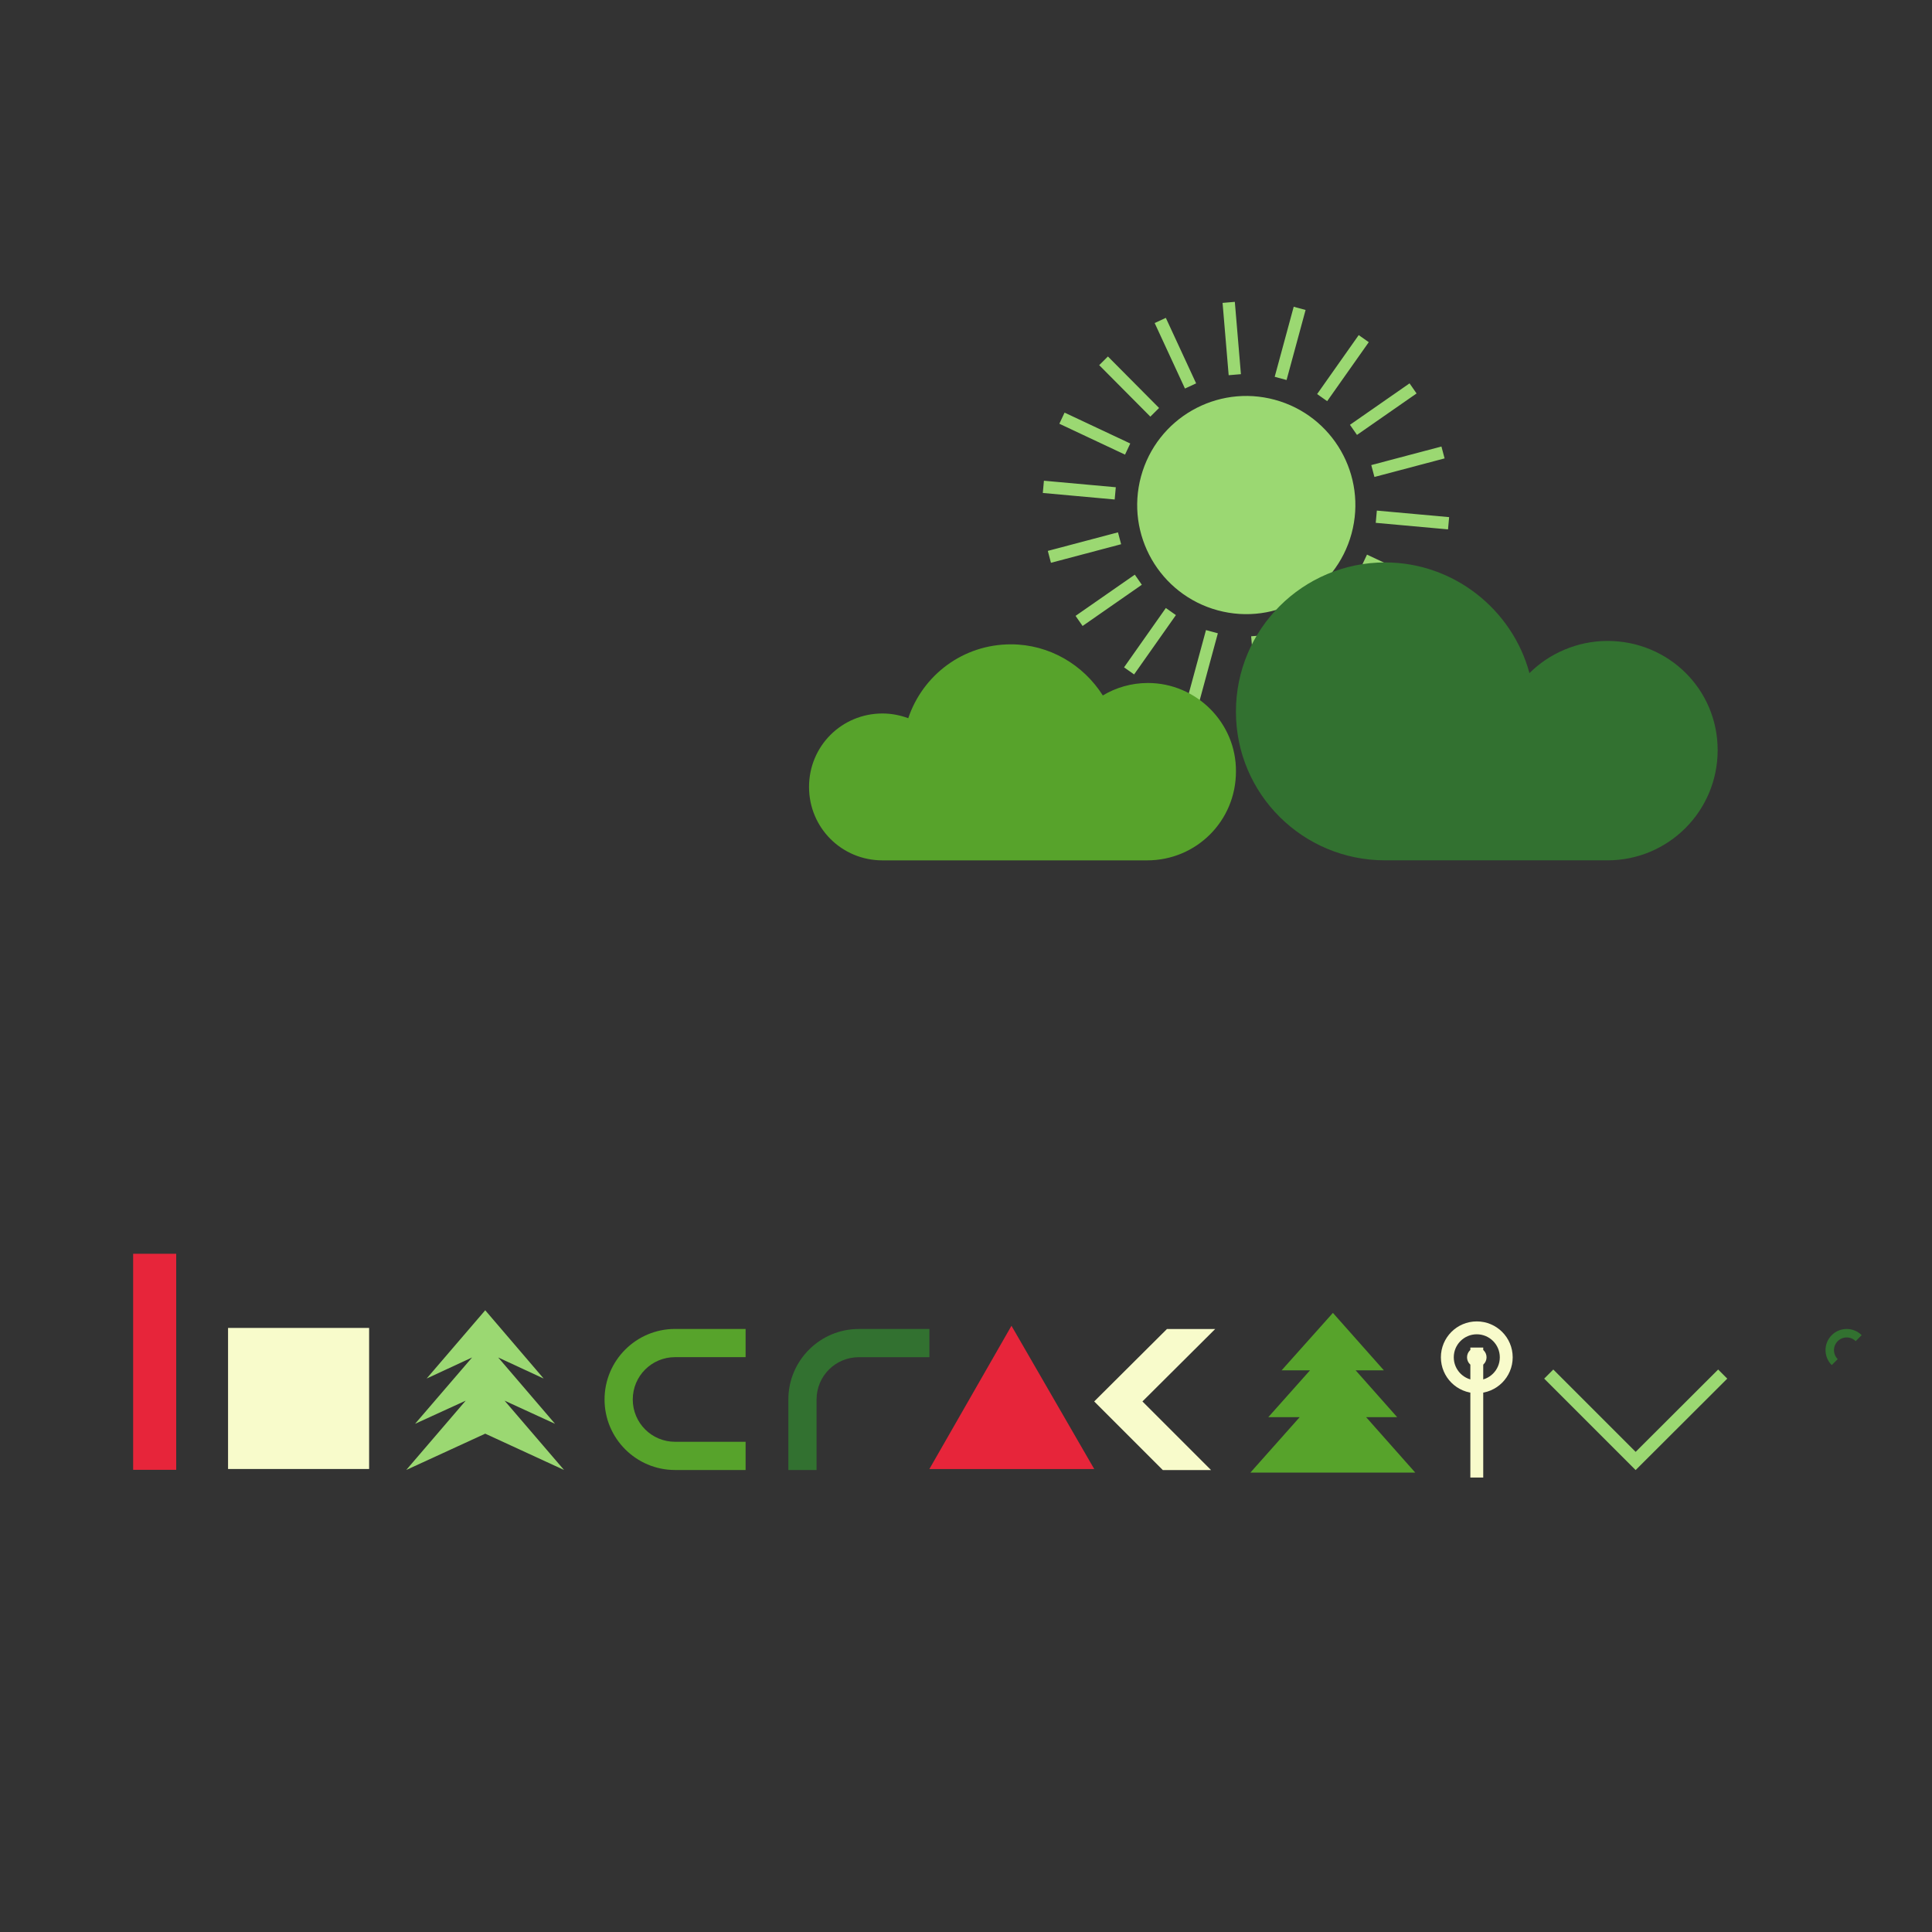 <?xml version="1.0" encoding="utf-8" ?>
<!-- Generator: Assembly 1.0 - http://assemblyapp.co -->
<svg version="1.1" xmlns="http://www.w3.org/2000/svg" xmlns:xlink="http://www.w3.org/1999/xlink" width="300" height="300" viewBox="0 0 300 300">
	<rect x="0" y="0" width="300" height="300" fill="#333333" stroke="none"/>
	<g id="widget" transform="matrix(1,0,0,1,150,150)">
		<path d="M59.868,-67.141 C57.418,-58.113 48.114,-52.78 39.086,-55.229 C30.058,-57.679 24.726,-66.983 27.175,-76.011 C29.624,-85.039 38.928,-90.372 47.956,-87.922 C56.984,-85.473 62.317,-76.169 59.868,-67.141 Z M56.083,-87.708 L54.522,-88.809 L60.98,-97.967 L62.541,-96.867 Z M60.712,-82.468 L59.621,-84.036 L68.873,-90.472 L69.964,-88.904 Z M62.931,-77.783 L73.826,-80.666 L74.315,-78.82 L63.42,-75.937 Z M63.796,-70.717 L75.021,-69.701 L74.848,-67.798 L63.624,-68.815 Z M62.267,-63.879 L72.466,-59.084 L71.654,-57.356 L61.454,-62.15 Z M58.618,-57.896 L66.562,-49.902 L65.207,-48.556 L57.263,-56.55 Z M52.915,-53.621 L57.62,-43.45 L55.886,-42.648 L51.181,-52.819 Z M46.181,-51.36 L47.123,-40.193 L45.219,-40.032 L44.278,-51.199 Z M37.264,-52.161 L39.108,-51.661 L36.157,-40.784 L34.313,-41.284 Z M31.032,-55.589 L32.594,-54.489 L26.103,-45.275 L24.541,-46.375 Z M26.212,-60.767 L27.303,-59.199 L18.104,-52.799 L17.013,-54.367 Z M24.088,-65.493 L13.193,-62.609 L12.704,-64.456 L23.599,-67.339 Z M23.088,-72.439 L11.928,-73.452 L12.1,-75.354 L23.261,-74.342 Z M24.694,-79.406 L14.495,-84.202 L15.307,-85.93 L25.506,-81.135 Z M28.626,-85.305 L20.682,-93.299 L22.037,-94.646 L29.981,-86.651 Z M34,-89.669 L29.296,-99.84 L31.029,-100.642 L35.734,-90.471 Z M40.787,-91.738 L39.84,-102.968 L41.743,-103.129 L42.69,-91.898 Z M50.886,-102.368 L52.73,-101.868 L49.778,-90.991 L47.935,-91.491 Z" fill="#9bd872" fill-opacity="1" />
		<path d="M28.246,-43.946 C25.645,-43.946 23.244,-43.212 21.244,-42.011 C18.243,-46.747 12.974,-49.948 6.972,-49.948 C-0.431,-49.948 -6.7,-45.213 -8.968,-38.477 C-10.235,-38.944 -11.569,-39.21 -12.969,-39.21 C-19.305,-39.21 -24.374,-34.142 -24.374,-27.806 C-24.374,-21.47 -19.305,-16.402 -12.969,-16.402 L28.113,-16.402 C35.783,-16.402 41.918,-22.537 41.918,-30.207 C41.985,-37.743 35.783,-43.946 28.246,-43.946 Z" fill="#57a32b" fill-opacity="1" />
		<path d="M99.606,-50.477 C94.912,-50.477 90.521,-48.508 87.492,-45.48 C84.843,-55.323 75.757,-62.667 65.082,-62.667 C52.286,-62.667 41.914,-52.294 41.914,-39.499 C41.914,-26.703 52.286,-16.407 65.082,-16.407 L99.606,-16.407 C109.07,-16.407 116.717,-24.054 116.717,-33.518 C116.717,-42.982 109.07,-50.477 99.606,-50.477 Z" fill="#327130" fill-opacity="1" />
		<path d="M-122.639,78.231 L-129.325,78.231 L-129.325,44.685 L-122.639,44.685 L-122.639,78.231 Z" fill="#e7253a" fill-opacity="1" />
		<path d="M-92.684,78.104 L-114.588,78.104 L-114.588,56.2 L-92.684,56.2 L-92.684,78.104 Z" fill="#f8fbcb" fill-opacity="1" />
		<path d="M-45.174,60.738 L-45.174,60.738 L-34.222,60.738 L-34.222,56.357 L-45.174,56.357 L-45.174,56.357 C-51.219,56.357 -56.126,61.264 -56.126,67.309 C-56.126,73.355 -51.219,78.261 -45.174,78.261 L-45.174,78.261 L-34.222,78.261 L-34.222,73.88 L-45.174,73.88 L-45.174,73.88 C-48.81,73.88 -51.745,70.945 -51.745,67.309 C-51.745,63.673 -48.81,60.738 -45.174,60.738 Z" fill="#57a32b" fill-opacity="1" />
		<path d="M-23.205,67.314 L-23.205,67.314 C-23.205,63.678 -20.27,60.743 -16.634,60.743 L-16.634,60.743 L-5.681,60.743 L-5.681,56.362 L-16.634,56.362 L-16.634,56.362 C-22.679,56.362 -27.585,61.269 -27.585,67.314 L-27.585,67.314 L-27.585,78.266 L-23.205,78.266 L-23.205,67.314 Z" fill="#327130" fill-opacity="1" />
		<path d="M-5.686,78.109 L7.061,55.865 L19.911,78.109 L-5.686,78.109 Z" fill="#e7253a" fill-opacity="1" />
		<path d="M27.397,67.616 L38.695,56.367 L31.204,56.367 L19.906,67.616 L30.561,78.271 L38.052,78.271 Z" fill="#f8fbcb" fill-opacity="1" />
		<path d="M-71.649,67.494 L-63.812,71.09 L-72.642,60.785 L-65.583,64.059 L-74.654,53.458 L-83.752,64.059 L-76.694,60.785 L-85.551,71.09 L-77.687,67.494 L-86.919,78.256 L-74.654,72.62 L-62.416,78.256 Z" fill="#9bd872" fill-opacity="1" />
		<path d="M69.759,78.663 L62.128,70.053 L66.949,70.053 L60.504,62.784 L64.887,62.784 L56.973,53.865 L49.008,62.784 L53.416,62.784 L46.945,70.053 L51.817,70.053 L44.161,78.663 Z" fill="#57a32b" fill-opacity="1" />
		<path d="M79.316,60.246 L79.316,78.431 M79.831,60.761 C79.831,61.046 79.6,61.277 79.316,61.277 C79.031,61.277 78.8,61.046 78.8,60.761 C78.8,60.477 79.031,60.246 79.316,60.246 C79.6,60.246 79.831,60.477 79.831,60.761 Z M83.89,60.761 C83.89,63.288 81.842,65.336 79.316,65.336 C76.789,65.336 74.741,63.288 74.741,60.761 C74.741,58.235 76.789,56.187 79.316,56.187 C81.842,56.187 83.89,58.235 83.89,60.761 Z" fill="none" stroke-width="2" stroke="#f8fbcb" stroke-linecap="square" stroke-linejoin="miter" />
		<path d="M116.793,64.072 L103.981,76.858 L91.195,64.072" fill="none" stroke-width="2" stroke="#9bd872" stroke-linecap="square" stroke-linejoin="miter" />
		<path d="M134.429,61.973 L135.359,61.043 L135.359,61.043 L135.359,61.043 C134.587,60.272 134.587,59.026 135.359,58.254 C136.13,57.483 137.376,57.483 138.148,58.254 L138.148,58.254 L139.078,57.324 L139.078,57.324 L139.078,57.324 C137.795,56.041 135.712,56.041 134.429,57.324 C133.146,58.607 133.146,60.69 134.429,61.973 L134.429,61.973 Z" fill="#327130" fill-opacity="1" />
	</g>
</svg>